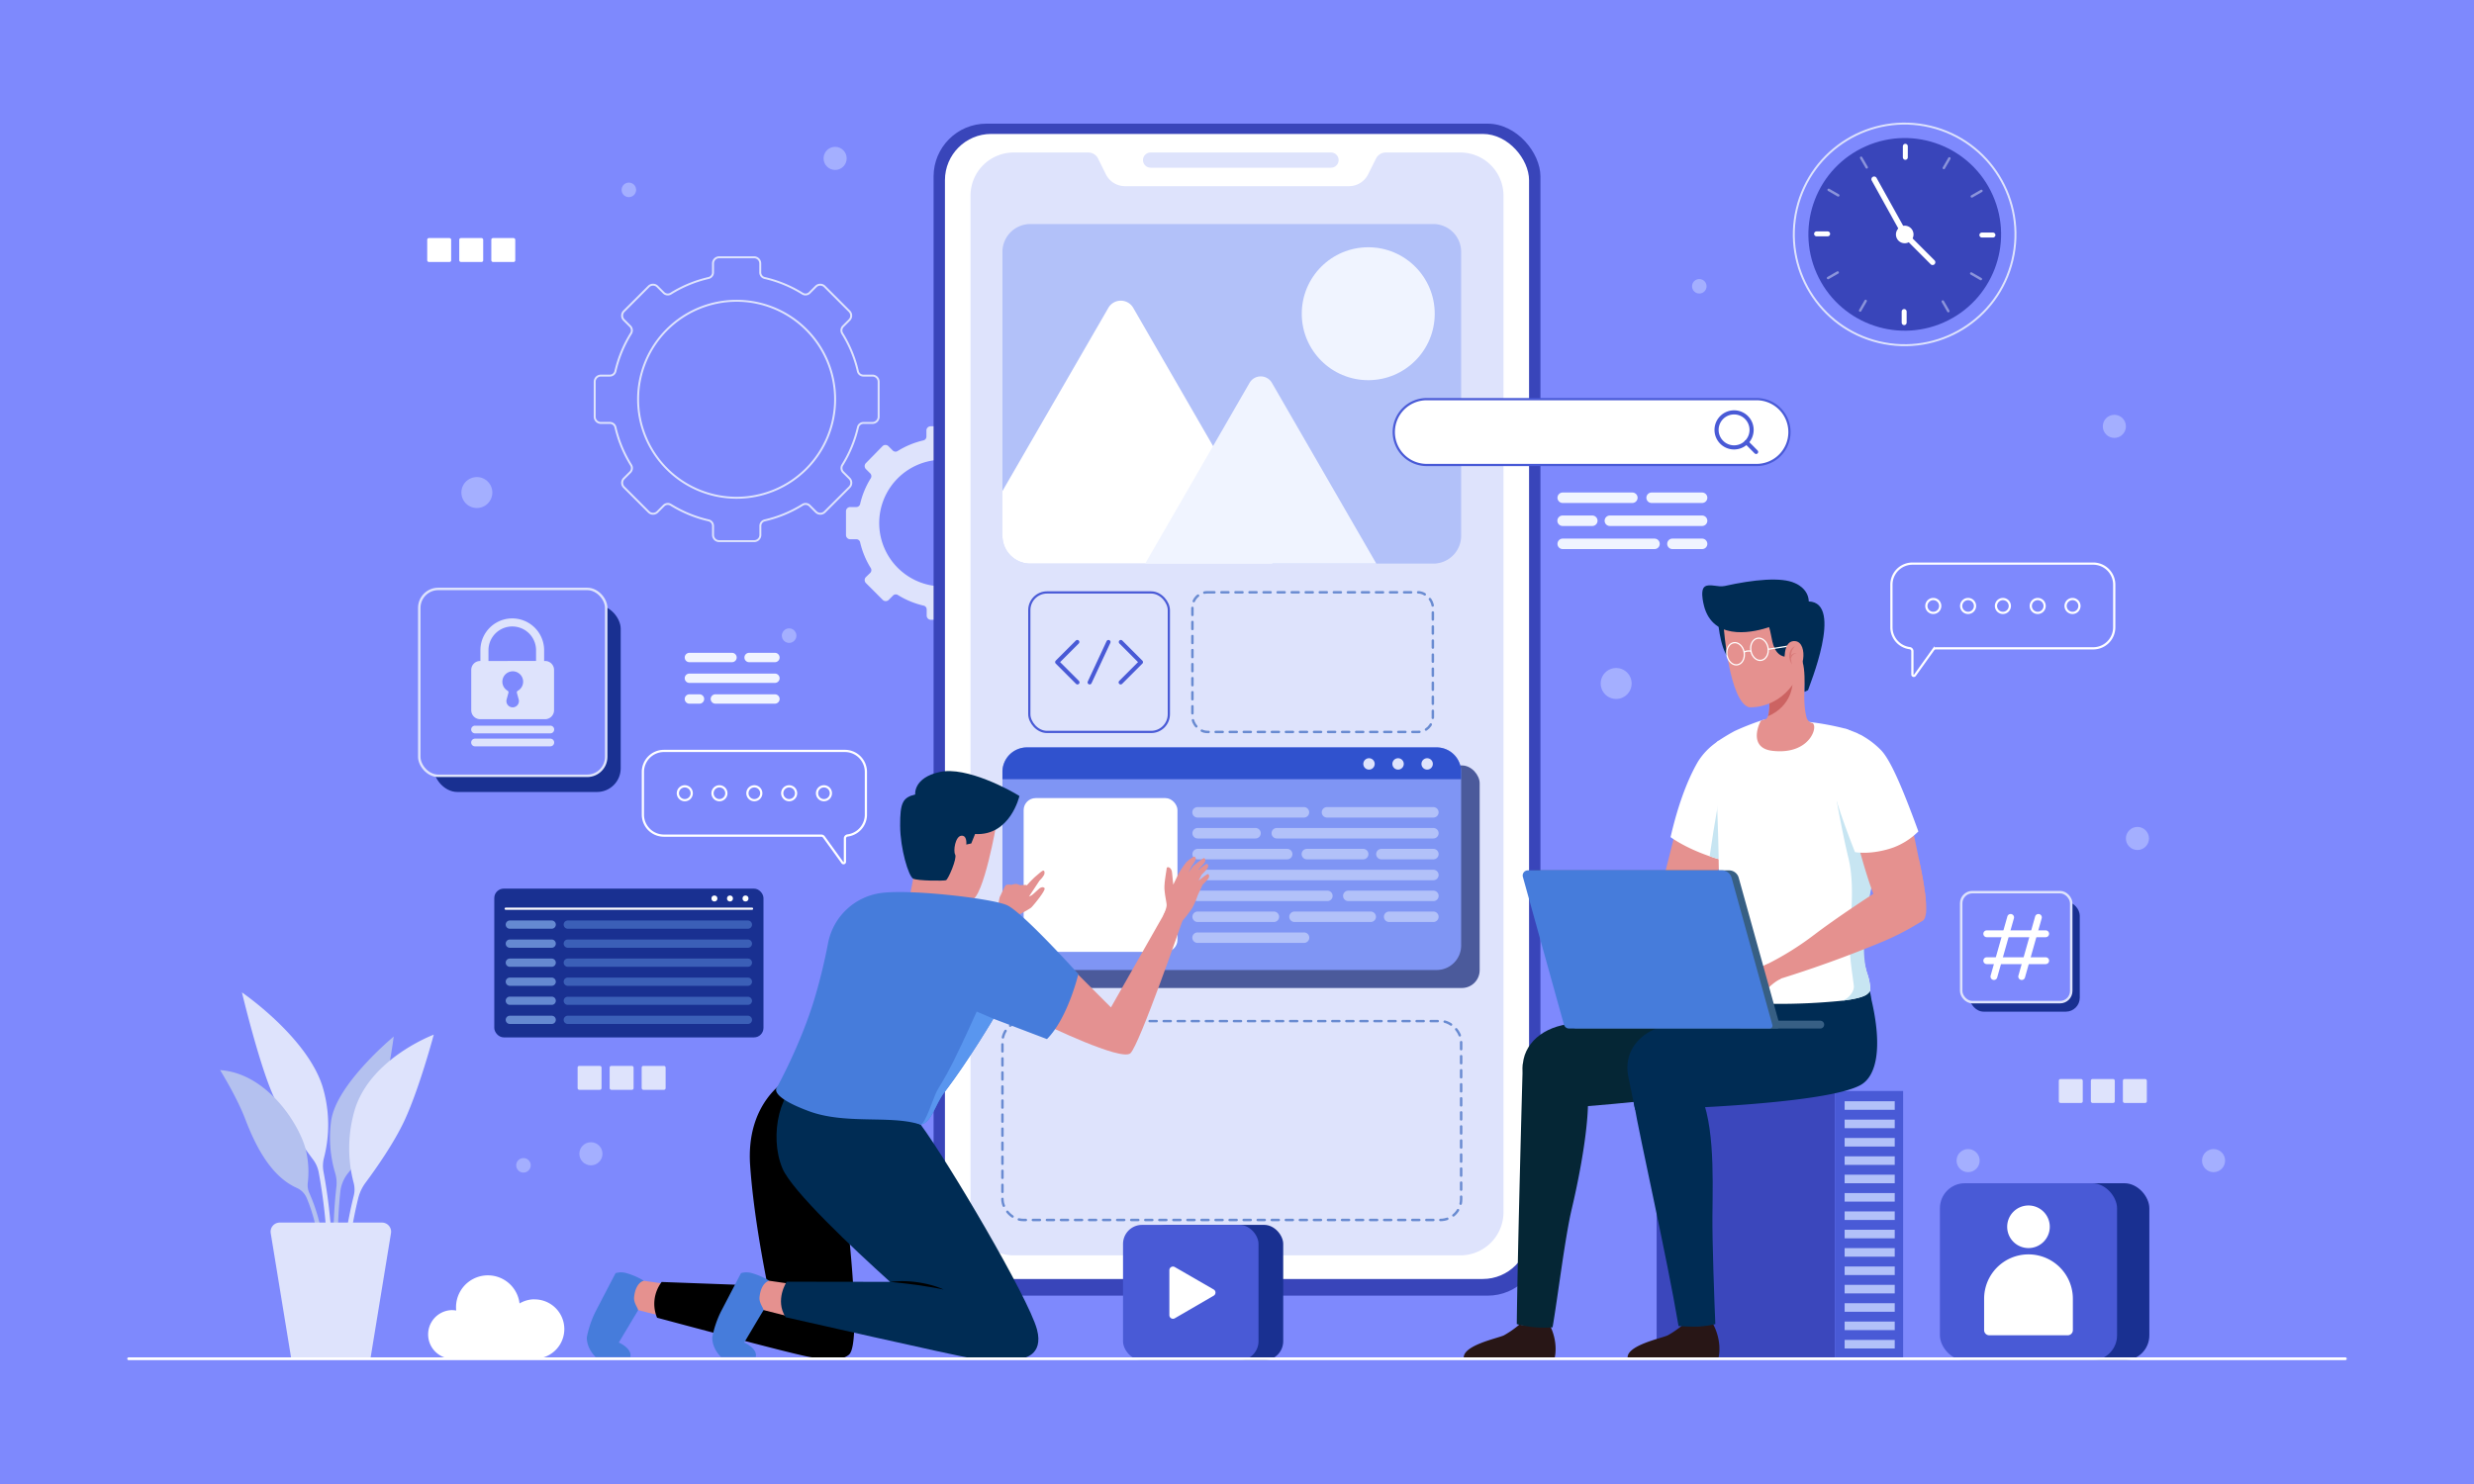<svg xmlns="http://www.w3.org/2000/svg" viewBox="0 0 1000 600"><defs><style>.cls-1,.cls-39{fill:#7e89fd;}.cls-12,.cls-13,.cls-2,.cls-23,.cls-29,.cls-31,.cls-32,.cls-34,.cls-37,.cls-38,.cls-41,.cls-7{fill:none;}.cls-2,.cls-38,.cls-39{stroke:#dee3fc;}.cls-12,.cls-2,.cls-23,.cls-29,.cls-30,.cls-31,.cls-32,.cls-34,.cls-37,.cls-38,.cls-39,.cls-41{stroke-miterlimit:10;}.cls-2{stroke-width:0.79px;}.cls-3{fill:#dee3fc;}.cls-4{fill:#a4afff;}.cls-30,.cls-5{fill:#fff;}.cls-6{fill:#3945ba;}.cls-7{stroke:#698bd1;stroke-dasharray:2.84;}.cls-13,.cls-32,.cls-34,.cls-37,.cls-38,.cls-41,.cls-7{stroke-linecap:round;}.cls-13,.cls-7{stroke-linejoin:round;}.cls-8{fill:#4b5a9b;}.cls-9{fill:#7f95f4;}.cls-10{fill:#b2c1f9;}.cls-11{fill:#3052ce;}.cls-12,.cls-13,.cls-30,.cls-31,.cls-32{stroke:#495ad6;}.cls-12,.cls-29,.cls-30,.cls-34{stroke-width:0.9px;}.cls-13,.cls-31,.cls-32{stroke-width:1.67px;}.cls-14{fill:#f0f4ff;}.cls-15{fill:#3b47bc;}.cls-16{fill:#495ad6;}.cls-17{fill:#281616;}.cls-18{fill:#002c54;}.cls-19{fill:#052635;}.cls-20{fill:#e5918f;}.cls-21{fill:#c7e5f2;}.cls-22{fill:#cc6362;}.cls-23,.cls-29,.cls-34,.cls-37,.cls-41{stroke:#fff;}.cls-23{stroke-width:0.5px;}.cls-24{opacity:0.5;}.cls-25{fill:#375f84;}.cls-26{fill:#467cdb;}.cls-27{fill:#e49191;}.cls-28{fill:#5996ef;}.cls-33{fill:#193091;}.cls-35{fill:#6589d1;}.cls-36{fill:#3b5fb7;}.cls-37{stroke-width:2px;}.cls-40{fill:#b4c1ef;}.cls-41{stroke-width:1.11px;}</style></defs><g id="BACKGROUND"><rect class="cls-1" width="1000" height="600"/></g><g id="OBJECTS"><path class="cls-2" d="M355.15,168.48V154.36a2.5,2.5,0,0,0-2.51-2.5H349a2.3,2.3,0,0,1-2.25-1.76,49.75,49.75,0,0,0-6.29-15.27,2.34,2.34,0,0,1,.31-2.89l2.55-2.56a2.5,2.5,0,0,0,0-3.54l-10-10a2.5,2.5,0,0,0-3.54,0l-2.55,2.55a2.34,2.34,0,0,1-2.9.3,49.91,49.91,0,0,0-15.27-6.3,2.29,2.29,0,0,1-1.76-2.24v-3.63a2.5,2.5,0,0,0-2.5-2.5H290.7a2.5,2.5,0,0,0-2.5,2.5v3.63a2.29,2.29,0,0,1-1.76,2.24,49.91,49.91,0,0,0-15.27,6.3,2.34,2.34,0,0,1-2.9-.3l-2.55-2.55a2.49,2.49,0,0,0-3.53,0l-10,10a2.5,2.5,0,0,0,0,3.54l2.55,2.55a2.34,2.34,0,0,1,.31,2.89,50.07,50.07,0,0,0-6.3,15.28,2.29,2.29,0,0,1-2.24,1.76h-3.63a2.5,2.5,0,0,0-2.5,2.5v14.12a2.5,2.5,0,0,0,2.5,2.51h3.63a2.29,2.29,0,0,1,2.25,1.76A50.1,50.1,0,0,0,255.06,188a2.33,2.33,0,0,1-.3,2.89l-2.56,2.55a2.5,2.5,0,0,0,0,3.54l10,10a2.49,2.49,0,0,0,3.53,0l2.56-2.56a2.33,2.33,0,0,1,2.89-.3,50.33,50.33,0,0,0,15.27,6.28,2.29,2.29,0,0,1,1.76,2.25v3.64a2.5,2.5,0,0,0,2.5,2.5h14.13a2.5,2.5,0,0,0,2.5-2.5v-3.64a2.29,2.29,0,0,1,1.76-2.25,50,50,0,0,0,15.27-6.29,2.34,2.34,0,0,1,2.89.31l2.56,2.56a2.5,2.5,0,0,0,3.54,0l10-10a2.5,2.5,0,0,0,0-3.54l-2.56-2.55a2.34,2.34,0,0,1-.3-2.9,49.94,49.94,0,0,0,6.29-15.26A2.29,2.29,0,0,1,349,171h3.63A2.51,2.51,0,0,0,355.15,168.48Zm-57.39,32.77a39.82,39.82,0,1,1,39.8-39.84A39.82,39.82,0,0,1,297.76,201.25Z"/><path class="cls-3" d="M420.11,216.3v-9.63a1.71,1.71,0,0,0-1.71-1.7h-2.47a1.57,1.57,0,0,1-1.53-1.2,34.11,34.11,0,0,0-4.29-10.41,1.59,1.59,0,0,1,.21-2l1.74-1.74a1.71,1.71,0,0,0,0-2.41l-6.81-6.81a1.71,1.71,0,0,0-2.41,0l-1.74,1.74a1.59,1.59,0,0,1-2,.21,33.86,33.86,0,0,0-10.41-4.29,1.57,1.57,0,0,1-1.2-1.53v-2.47a1.7,1.7,0,0,0-1.7-1.71h-9.63a1.7,1.7,0,0,0-1.7,1.71v2.47a1.56,1.56,0,0,1-1.2,1.52,34.13,34.13,0,0,0-10.41,4.3,1.59,1.59,0,0,1-2-.21l-1.74-1.74a1.71,1.71,0,0,0-2.41,0L350,187.24a1.71,1.71,0,0,0,0,2.41l1.74,1.74a1.59,1.59,0,0,1,.21,2,34.11,34.11,0,0,0-4.29,10.41,1.57,1.57,0,0,1-1.53,1.2h-2.47a1.7,1.7,0,0,0-1.71,1.7v9.63a1.7,1.7,0,0,0,1.71,1.7h2.47a1.55,1.55,0,0,1,1.53,1.2,34.11,34.11,0,0,0,4.29,10.41,1.59,1.59,0,0,1-.21,2L350,233.32a1.71,1.71,0,0,0,0,2.41l6.81,6.81a1.71,1.71,0,0,0,2.41,0l1.74-1.75a1.59,1.59,0,0,1,2-.2,34.34,34.34,0,0,0,10.41,4.28,1.57,1.57,0,0,1,1.2,1.53v2.48a1.71,1.71,0,0,0,1.7,1.71h9.63a1.71,1.71,0,0,0,1.7-1.71V246.4a1.57,1.57,0,0,1,1.2-1.53,34.34,34.34,0,0,0,10.41-4.28,1.59,1.59,0,0,1,2,.2l1.74,1.75a1.71,1.71,0,0,0,2.41,0l6.81-6.81a1.71,1.71,0,0,0,0-2.41l-1.75-1.74a1.59,1.59,0,0,1-.2-2,33.84,33.84,0,0,0,4.28-10.41,1.57,1.57,0,0,1,1.53-1.2h2.48A1.71,1.71,0,0,0,420.11,216.3ZM381,237.09a25.61,25.61,0,1,1,25.6-25.61A25.6,25.6,0,0,1,381,237.09Z"/><circle class="cls-4" cx="238.85" cy="466.49" r="4.67"/><circle class="cls-4" cx="863.96" cy="339" r="4.67"/><circle class="cls-4" cx="854.63" cy="172.38" r="4.67"/><circle class="cls-4" cx="686.87" cy="115.75" r="2.93"/><path class="cls-4" d="M257.12,76.76a2.93,2.93,0,1,1-2.93-2.92A2.93,2.93,0,0,1,257.12,76.76Z"/><path class="cls-4" d="M321.9,257a2.93,2.93,0,1,1-2.93-2.93A2.93,2.93,0,0,1,321.9,257Z"/><path class="cls-4" d="M214.52,471.16a2.93,2.93,0,1,1-2.92-2.93A2.93,2.93,0,0,1,214.52,471.16Z"/><circle class="cls-4" cx="795.52" cy="469.25" r="4.67"/><circle class="cls-4" cx="894.73" cy="469.25" r="4.67"/><circle class="cls-4" cx="337.56" cy="64.04" r="4.67"/><path class="cls-4" d="M659.51,276.33a6.25,6.25,0,1,1-6.25-6.24A6.25,6.25,0,0,1,659.51,276.33Z"/><path class="cls-4" d="M199,199.13a6.25,6.25,0,1,1-6.25-6.24A6.24,6.24,0,0,1,199,199.13Z"/><rect class="cls-5" x="172.68" y="96.25" width="9.68" height="9.68" rx="0.66"/><rect class="cls-5" x="185.63" y="96.25" width="9.68" height="9.68" rx="0.66"/><rect class="cls-5" x="198.59" y="96.25" width="9.68" height="9.68" rx="0.66"/><rect class="cls-3" x="832.18" y="436.26" width="9.68" height="9.68" rx="0.66"/><rect class="cls-3" x="845.13" y="436.26" width="9.68" height="9.68" rx="0.66"/><rect class="cls-3" x="858.08" y="436.26" width="9.68" height="9.68" rx="0.66"/><rect class="cls-3" x="233.47" y="430.95" width="9.68" height="9.68" rx="0.66"/><rect class="cls-3" x="246.42" y="430.95" width="9.68" height="9.68" rx="0.66"/><rect class="cls-3" x="259.37" y="430.95" width="9.68" height="9.68" rx="0.66"/><rect class="cls-6" x="377.36" y="50" width="245.29" height="473.85" rx="21.35"/><rect class="cls-5" x="381.95" y="54.15" width="236.1" height="462.96" rx="18.7"/><path class="cls-3" d="M607.72,79.11v411a17.46,17.46,0,0,1-17.46,17.45H409.74a17.46,17.46,0,0,1-17.46-17.45V79.11a17.46,17.46,0,0,1,17.46-17.45h30.1a4.41,4.41,0,0,1,4,2.44L447,70.48a8.65,8.65,0,0,0,7.74,4.79h90.56A8.65,8.65,0,0,0,553,70.48l3.19-6.38a4.41,4.41,0,0,1,3.95-2.44h30.1A17.46,17.46,0,0,1,607.72,79.11Z"/><path class="cls-3" d="M538,67.8H465.06A3.07,3.07,0,0,1,462,64.73h0a3.07,3.07,0,0,1,3.07-3.07H538a3.07,3.07,0,0,1,3.07,3.07h0A3.07,3.07,0,0,1,538,67.8Z"/><rect class="cls-7" x="405.19" y="412.84" width="185.41" height="80.41" rx="8.38"/><rect class="cls-7" x="481.98" y="239.48" width="97.18" height="56.45" rx="6.04"/><rect class="cls-8" x="411.94" y="309.47" width="186.15" height="89.99" rx="7.2"/><path class="cls-9" d="M590.6,312.1v70.18a9.9,9.9,0,0,1-9.9,9.9H415.1a9.91,9.91,0,0,1-9.91-9.9V312.1a9.91,9.91,0,0,1,9.91-9.91H580.7A9.91,9.91,0,0,1,590.6,312.1Z"/><rect class="cls-5" x="413.76" y="322.68" width="62.18" height="62.18" rx="4.86"/><path class="cls-10" d="M527.06,330.55h-43a2.12,2.12,0,0,1-2.12-2.12h0a2.12,2.12,0,0,1,2.12-2.11h43a2.12,2.12,0,0,1,2.12,2.11h0A2.12,2.12,0,0,1,527.06,330.55Z"/><path class="cls-10" d="M507.48,339H484.1a2.12,2.12,0,0,1-2.12-2.12h0a2.11,2.11,0,0,1,2.12-2.11h23.38a2.11,2.11,0,0,1,2.12,2.11h0A2.12,2.12,0,0,1,507.48,339Z"/><path class="cls-10" d="M579.37,339H516.09a2.12,2.12,0,0,1-2.12-2.12h0a2.11,2.11,0,0,1,2.12-2.11h63.28a2.11,2.11,0,0,1,2.12,2.11h0A2.12,2.12,0,0,1,579.37,339Z"/><path class="cls-10" d="M520.28,347.44H484.1a2.11,2.11,0,0,1-2.12-2.11h0a2.12,2.12,0,0,1,2.12-2.12h36.18a2.12,2.12,0,0,1,2.12,2.12h0A2.11,2.11,0,0,1,520.28,347.44Z"/><path class="cls-10" d="M551,347.44H528.25a2.11,2.11,0,0,1-2.12-2.11h0a2.12,2.12,0,0,1,2.12-2.12H551a2.12,2.12,0,0,1,2.12,2.12h0A2.11,2.11,0,0,1,551,347.44Z"/><path class="cls-10" d="M579.37,347.44h-21a2.1,2.1,0,0,1-2.11-2.11h0a2.11,2.11,0,0,1,2.11-2.12h21a2.12,2.12,0,0,1,2.12,2.12h0A2.11,2.11,0,0,1,579.37,347.44Z"/><path class="cls-10" d="M579.37,355.89H484.1a2.12,2.12,0,0,1-2.12-2.12h0a2.11,2.11,0,0,1,2.12-2.11h95.27a2.11,2.11,0,0,1,2.12,2.11h0A2.12,2.12,0,0,1,579.37,355.89Z"/><path class="cls-10" d="M536.53,364.33H484.1a2.11,2.11,0,0,1-2.12-2.11h0a2.12,2.12,0,0,1,2.12-2.12h52.43a2.12,2.12,0,0,1,2.12,2.12h0A2.11,2.11,0,0,1,536.53,364.33Z"/><path class="cls-10" d="M579.37,364.33H545a2.11,2.11,0,0,1-2.12-2.11h0A2.12,2.12,0,0,1,545,360.1h34.38a2.12,2.12,0,0,1,2.12,2.12h0A2.11,2.11,0,0,1,579.37,364.33Z"/><path class="cls-10" d="M514.9,372.78H484.1a2.12,2.12,0,0,1-2.12-2.11h0a2.12,2.12,0,0,1,2.12-2.12h30.8a2.12,2.12,0,0,1,2.12,2.12h0A2.12,2.12,0,0,1,514.9,372.78Z"/><path class="cls-10" d="M554.05,372.78H523.24a2.12,2.12,0,0,1-2.11-2.11h0a2.12,2.12,0,0,1,2.11-2.12h30.81a2.12,2.12,0,0,1,2.12,2.12h0A2.12,2.12,0,0,1,554.05,372.78Z"/><path class="cls-10" d="M579.37,372.78H561.49a2.12,2.12,0,0,1-2.11-2.11h0a2.12,2.12,0,0,1,2.11-2.12h17.88a2.12,2.12,0,0,1,2.12,2.12h0A2.12,2.12,0,0,1,579.37,372.78Z"/><path class="cls-10" d="M527.06,381.23h-43a2.12,2.12,0,0,1-2.12-2.12h0A2.11,2.11,0,0,1,484.1,377h43a2.11,2.11,0,0,1,2.12,2.11h0A2.12,2.12,0,0,1,527.06,381.23Z"/><path class="cls-10" d="M579.37,330.55h-43a2.12,2.12,0,0,1-2.11-2.12h0a2.12,2.12,0,0,1,2.11-2.11h43a2.12,2.12,0,0,1,2.12,2.11h0A2.12,2.12,0,0,1,579.37,330.55Z"/><path class="cls-11" d="M590.6,312.1v2.95H405.19V312.1a9.91,9.91,0,0,1,9.91-9.91H580.7A9.91,9.91,0,0,1,590.6,312.1Z"/><path class="cls-3" d="M555.66,308.85a2.3,2.3,0,1,1-2.3-2.29A2.3,2.3,0,0,1,555.66,308.85Z"/><path class="cls-3" d="M567.41,308.85a2.3,2.3,0,1,1-2.3-2.29A2.3,2.3,0,0,1,567.41,308.85Z"/><path class="cls-3" d="M579.16,308.85a2.3,2.3,0,1,1-2.3-2.29A2.3,2.3,0,0,1,579.16,308.85Z"/><rect class="cls-12" x="416.05" y="239.53" width="56.4" height="56.4" rx="7.15"/><polyline class="cls-13" points="435.45 259.57 427.32 267.7 435.51 275.89"/><polyline class="cls-13" points="453.05 259.57 461.17 267.7 452.98 275.89"/><line class="cls-13" x1="448.05" y1="259.57" x2="440.44" y2="275.89"/><path class="cls-10" d="M590.6,101.86V216.6a11.27,11.27,0,0,1-11.27,11.28H416.46a11.28,11.28,0,0,1-11.27-11.28V101.86a11.28,11.28,0,0,1,11.27-11.28H579.33A11.27,11.27,0,0,1,590.6,101.86Z"/><circle class="cls-14" cx="553.05" cy="126.84" r="26.87"/><path class="cls-5" d="M514.18,227.88H416.46a11.28,11.28,0,0,1-11.27-11.28V198.54L448,124.47a5.81,5.81,0,0,1,10.06,0l32.29,55.92,24,41.53A5.74,5.74,0,0,1,514.18,227.88Z"/><path class="cls-14" d="M556.32,227.88H462.88l27.42-47.49,14.77-25.59a5.22,5.22,0,0,1,9.05,0Z"/><rect class="cls-15" x="669.62" y="441.1" width="72.04" height="108.26"/><rect class="cls-16" x="741.66" y="441.1" width="27.58" height="108.26" transform="translate(1510.91 990.46) rotate(180)"/><rect class="cls-10" x="745.61" y="445.25" width="20.25" height="3.46"/><rect class="cls-10" x="745.61" y="452.68" width="20.25" height="3.46"/><rect class="cls-10" x="745.61" y="460.1" width="20.25" height="3.46"/><rect class="cls-10" x="745.61" y="467.52" width="20.25" height="3.46"/><rect class="cls-10" x="745.61" y="474.94" width="20.25" height="3.46"/><rect class="cls-10" x="745.61" y="482.37" width="20.25" height="3.46"/><rect class="cls-10" x="745.61" y="489.79" width="20.25" height="3.46"/><rect class="cls-10" x="745.61" y="497.21" width="20.25" height="3.46"/><rect class="cls-10" x="745.61" y="504.63" width="20.25" height="3.46"/><rect class="cls-10" x="745.61" y="512.06" width="20.25" height="3.46"/><rect class="cls-10" x="745.61" y="519.48" width="20.25" height="3.46"/><rect class="cls-10" x="745.61" y="526.9" width="20.25" height="3.46"/><rect class="cls-10" x="745.61" y="534.32" width="20.25" height="3.46"/><rect class="cls-10" x="745.61" y="541.75" width="20.25" height="3.46"/><path class="cls-17" d="M657.92,549.36h36.61s2.05-6.52-2.39-14.6c0,0-2.94,2.37-11.77.77a38.8,38.8,0,0,1-6.23,4.35C671.59,541.12,656.93,544,657.92,549.36Z"/><path class="cls-18" d="M660.47,446.12c2.37,14.11,13.28,61.85,18,90,8.57.73,12.69-.25,14.87-.76-.42-9.83-1.27-33.35-1.17-43.67.16-17.43,1-40.42-6.69-53l-25.81,2c.16,1.36.3,2.47.43,3.26S660.33,445.46,660.47,446.12Z"/><path class="cls-17" d="M591.7,549.36h36.61s2.05-6.52-2.39-14.6c0,0-2.94,2.37-11.77.77a38.8,38.8,0,0,1-6.23,4.35C605.36,541.12,590.71,544,591.7,549.36Z"/><path class="cls-19" d="M613.09,535.35a42,42,0,0,0,14.46,1.29c2-11.34,5-36.28,7.79-48,4.29-18.17,8.5-43.16,5.58-52.07l-25.39-6.38C615.45,431,613.38,507.51,613.09,535.35Z"/><path class="cls-19" d="M714.11,404.2h0c-.51-5-1.09-8.68-1.09-8.68l-28.36,6.94L660.57,408c-8.93,2-19.72,4.39-29.23,6.53-10.68,2.43-17.76,10.54-15.43,21.22l2.68,13c14.93-.21,85.11-6.93,91.12-10C716.49,435.28,718.53,423.17,714.11,404.2Z"/><path class="cls-18" d="M756.45,404.2h0a39.08,39.08,0,0,0-3-10.4L727,402.46,702.9,408c-8.93,2-19.72,4.39-29.23,6.53C663,416.91,655.91,425,658.25,435.7l2.67,13c14.93-.21,77.33-2.38,91.12-10C758.7,435,760.87,423.17,756.45,404.2Z"/><path class="cls-20" d="M677.07,363.56s12.6-5.69,16.06,0c1.9,3.13.59,8.93-3.71,11.37s-28.57,12.7-51.48,18.42a55.8,55.8,0,0,0-2.56-6.53,121.19,121.19,0,0,0,20.5-11.44,130.35,130.35,0,0,1,21.19-11.83Z"/><path class="cls-20" d="M680.22,324.22l-10.8,43.12s1.12,10.9,12.13,5.55,18.3-39.7,18.3-39.7Z"/><path class="cls-5" d="M698.48,348.34c-1.33-.33-2.61-.68-3.83-1s-2.46-.75-3.6-1.15c-10.26-3.52-15.8-7.74-15.8-7.74,3.23-14,7.11-23.43,10.57-29.64a5,5,0,0,0,.26-.46l.27-.46a27,27,0,0,1,7.51-7.82l.91-.63L696,321.91l.22,2.32Z"/><path class="cls-21" d="M698.48,348.34c-1.33-.33-2.61-.68-3.83-1s-2.46-.75-3.6-1.15c2.16-15.16,4.1-24.69,4.1-24.69l1.11,2.78Z"/><path class="cls-5" d="M762.21,309.41c-.26,6.66-1.42,17.37-2.44,28.12-.32,3.4-.63,6.83-.89,10.13-.18,2.06-3.28,13-3.41,15-.55,9.4-5.16,16.44-.8,30.75A22.38,22.38,0,0,1,756,400c0,1-1.27,2-1.78,2.29-1.83,1.06-5.42,1.8-9.78,2.33h0a252,252,0,0,1-27.15,1.25c-9.38,0-23.46-1.49-25.25-3.86-1.62-2.16-.12-5.31.65-9.66,3.45-19.61,2.23-29.83,2-44,0-.36,0-.71,0-1.08-.36-21.84-1.8-40.52-.79-47.27l.91-.63c1.49-1,3-1.91,4.36-2.71l.43-.25,1.29-.71c.15-.09.32-.16.49-.24a107.66,107.66,0,0,1,10.47-4.13c.34-.11.65-.22.91-.29,2.5-.16,5.22-.19,8.15-.11,2.55.08,6.45.41,10.69,1h0a110.85,110.85,0,0,1,14.19,2.65l.07,0c.79.25,5.87,2.15,11.17,7.82A37.14,37.14,0,0,1,762.21,309.41Z"/><path class="cls-21" d="M754.67,393.41A22.38,22.38,0,0,1,756,400c0,1-1.27,2-1.78,2.29-1.83,1.06-5.42,1.8-9.78,2.33,1.79-.21,4.89-3.06,4.9-5.63,0-1.8-2.34-14-1.69-21.81s1.92-20.3-.51-30.28-4.73-23.11-4.73-23.11l13.68,8.26s1.77,2.47,3.7,5.47c-.32,3.4-.63,6.83-.89,10.13C758.7,349.72,750.31,379.1,754.67,393.41Z"/><path class="cls-18" d="M694.48,251.69S695.66,266,700.41,267s3.58-5.12,3.58-5.12l-.66-6.8Z"/><path class="cls-20" d="M716.36,303.56c-9.29-1.11-5.82-10.14-4.55-12.21.34-.11,1.94-.6,2.06-.68h0a2.53,2.53,0,0,0,.72-1.08c.91-2.38.5-7.12.47-7.43v-.88c.15-.56.3-1.1.43-1.61l4.88-3.84,10.33-8.12s-2.75,13.59-.53,22.16a3.24,3.24,0,0,0,1.36,2.06h0a2.46,2.46,0,0,0,1,.36C735.14,293.48,731.61,305.37,716.36,303.56Z"/><path class="cls-22" d="M724.55,276.33s-.09,9.07-9.93,13.25c.91-2.37.49-7.12.46-7.42l4.13-3.24Z"/><path class="cls-20" d="M696.75,253.73s2.15,29.69,10.16,32.22c0,0,10.22,1,17.55-8.91,2.12-2.84,4.79-3.48,5.66-6.91,1.41-5.58,3.41-15.86.86-22.06C727.35,239.25,697.09,232.24,696.75,253.73Z"/><path class="cls-18" d="M731.11,243.17c-.14-5.39-5.6-7.41-5.6-7.41-5.43-2.54-16.72-1.44-28.37,1.16-2.73.61-6.15-1.07-8.06.25-2.31,1.6,0,8.9,0,8.9,4.49,13.61,21,9.18,26,7.5,1.18,3.51,1,8.38,4,10.89,1.68,1.43,4.59,1.47,7.56,1,.36.7,1.73,1.31,2,2.26.94,3.18.8,8.15.77,12l1.41-.68C731,278,745.46,243.62,731.11,243.17Z"/><path class="cls-23" d="M705,263.73c.42,2.47-.79,4.73-2.71,5.06s-3.82-1.41-4.24-3.88.8-4.73,2.72-5.05S704.55,261.26,705,263.73Z"/><path class="cls-23" d="M714.66,261.92c.42,2.47-.8,4.73-2.72,5.06s-3.81-1.41-4.23-3.88.8-4.73,2.72-5.05S714.24,259.45,714.66,261.92Z"/><path class="cls-23" d="M705,263.73s.43-.69,2.66-.5"/><line class="cls-23" x1="714.74" y1="262.51" x2="723.02" y2="261.19"/><path class="cls-20" d="M723.63,271.7c5.71,2.18,7.49-11.85,2.07-12.48-4.1-.47-4.27,5.26-4.27,5.26S720.38,270.45,723.63,271.7Z"/><g class="cls-24"><path class="cls-22" d="M725.51,261.34a5.07,5.07,0,0,0-1.09,1.59,5.59,5.59,0,0,0-.44,1.8,9.31,9.31,0,0,0,0,1.9c.09.64.19,1.29.3,2-.19-.29-.33-.59-.5-.9a9.94,9.94,0,0,1-.35-1,6,6,0,0,1-.21-2.08,4.46,4.46,0,0,1,.68-2A3.22,3.22,0,0,1,725.51,261.34Z"/><path class="cls-22" d="M726.4,264a2.78,2.78,0,0,0-2.42,2.17l-.69-.24a3.41,3.41,0,0,1,1.29-1.49A3,3,0,0,1,726.4,264Z"/></g><path class="cls-20" d="M778.46,369.24h0c-2.5,2.91-12,5-16.59,1-1.44-1.28-3.06-4.66-4.66-8.85-4.05-10.71-7.9-26.74-7.9-26.74L770.6,323.8s2.74,12.27,5.1,23.94l.06.33c.77,3.74,1.48,7.41,2,10.57a2.17,2.17,0,0,1,0,.25A44.42,44.42,0,0,1,778.46,369.24Z"/><path class="cls-5" d="M741.28,319.77c2.05,8.54,8.51,24.74,8.51,24.74,4.53.75,10.6-.08,15.62-1.89a28.64,28.64,0,0,0,10-6.46s-4.28-12-8.13-20.7c-3.45-7.76-5.52-10.66-7-12.2a33.74,33.74,0,0,0-8.46-6.29Z"/><path class="cls-5" d="M768.19,325.35,755.7,320l-9.84-25.36s1.8.55,4.18,1.51h0l.32.12.18.08c2.13,1,10.36,5.85,16.06,23.48,0,.15.09.3.13.44.61,2,1,3.67,1.29,4.51a1.82,1.82,0,0,1,.07.25C768.14,325.11,768.16,325.23,768.19,325.35Z"/><path class="cls-20" d="M778.46,369.24h0c-.18,1.56-.61,2.68-1.38,3.08l-2,1.2a106.75,106.75,0,0,1-13.2,6.82,477.2,477.2,0,0,1-46.07,16.55,53.88,53.88,0,0,0-2.82-6.43,120.11,120.11,0,0,0,20-12.28c9.93-7.57,24.21-16.78,24.21-16.78l3.61-4.24s12.82-11.8,14.88-9.43l.06.33c.31,1.23,1.32,5.76,2,10.57a2.17,2.17,0,0,1,0,.25A44.42,44.42,0,0,1,778.46,369.24Z"/><path class="cls-20" d="M714.48,389.75a7.93,7.93,0,0,1-5.06,1c-1.41-.29-2-.87-3-1.06a23,23,0,0,1-5.2-1.2c-1.38-.67-1.92-.75-1.87.63s2.77,2.58,3.5,3a6.94,6.94,0,0,1,1.76,1.76c.1.15-4.53,2.58-5.77,2.09a3.58,3.58,0,0,0-.16,1.73c.21.62,1.16.84,1.24,1.16s-.22.95,0,1.44,1.06.5,1.4,1.31,0,.82.22,1.66,1.32,1,1.53,1.42.09.95.55,1.25,4.61-1,6.13-1.69,5.58-6.5,10.07-8.49Z"/><path class="cls-25" d="M735.75,415.85H703.38v-3.17h32.37a1.59,1.59,0,0,1,1.59,1.58h0A1.59,1.59,0,0,1,735.75,415.85Z"/><path class="cls-25" d="M718.24,415.85H637.16a2.16,2.16,0,0,1-2.08-1.59l-16.59-59.73a2.07,2.07,0,0,1,2-2.63h78.4a4.07,4.07,0,0,1,3.91,3l16.54,59.52A1.15,1.15,0,0,1,718.24,415.85Z"/><path class="cls-26" d="M715.3,415.85H634.23a2.16,2.16,0,0,1-2.08-1.59l-16.6-59.73a2.08,2.08,0,0,1,2-2.63H696a4.07,4.07,0,0,1,3.92,3L716.4,414.4A1.14,1.14,0,0,1,715.3,415.85Z"/><path class="cls-27" d="M394,377.25l9.39-9.63s.33-4.29.84-5.2,1.83-4.25,2.49-4.62a3.35,3.35,0,0,1,2,0,9.12,9.12,0,0,1,1.89-.44,5.53,5.53,0,0,1,1.68.53s1.41-.09,2-.09a1.24,1.24,0,0,1,.77.16,43.05,43.05,0,0,1,3.36-3.48c1.1-.88,2.78-2.49,3.28-2.48s.67.83.33,1.7a9.74,9.74,0,0,1-1.83,2.3l-4.28,6.48a8.43,8.43,0,0,0,1.13-.54c.39-.24,3-2.68,3.15-2.78s1.33-.87,2-.09-4.48,7-5.3,7.79-5.58,3.23-5.58,3.23-5,9-5.5,9.6S394,377.25,394,377.25Z"/><path class="cls-27" d="M402.82,332.81s-5.25,30.39-10.18,31.09c0,0-19.72.8-24.11-23.12C364.72,320,380,315.62,387.14,317.21S404.35,319.83,402.82,332.81Z"/><path class="cls-27" d="M385.4,359s-2.76,3.72-3.73,12.74a29.33,29.33,0,0,1-15.78-2.72,111.66,111.66,0,0,0,4.58-26.53"/><path class="cls-18" d="M379.84,312.12c-10.77,2.38-9.91,9.09-9.91,9.09-5.05,1.25-6.13,3.33-6.09,12.64s3.41,20.49,5.27,21.4,12.39.95,13.27.63,4.56-8.86,3.7-10.36.05-7.41,2.5-7.63,2,3.57,2,3.57l2-.44,1.55-3.82c14.24.85,17.92-15.37,17.92-15.37C408.62,319.6,390.61,309.74,379.84,312.12Z"/><path class="cls-20" d="M260.26,517.84l10.89,1.57-3.6,12.72-11.8-3s-4.8-6.51,2.45-11.32A4,4,0,0,1,260.26,517.84Z"/><path d="M341.56,485.17,325.5,436.56s-4.86-1.73-7.36,0c0,0-16.72,9-14.93,34.64,1.34,19.33,5.42,40.29,7.08,48.7l-42.84-1.58a14.59,14.59,0,0,0-1.86,14.45s53.82,14.48,61.4,15.82c6.16,1.08,12.9,1.92,16.16-.87C348.89,542.81,341.56,485.17,341.56,485.17Z"/><path class="cls-20" d="M311,517.84l10.9,1.57-3.61,12.72-11.8-3s-4.8-6.51,2.45-11.32A4,4,0,0,1,311,517.84Z"/><path class="cls-26" d="M307,524.51c-.24,2.5,2,4.75,1.55,5.38s-7.72,12.91-7.72,12.91,5.52,2.4,4.63,5.88h-14s-3.65-3.3-3.56-8a40.81,40.81,0,0,1,3.44-10.26c2.5-4.81,8.18-15.68,8.18-15.68a7.86,7.86,0,0,1,4.66.09,28.24,28.24,0,0,1,6.77,3S307.62,518.32,307,524.51Z"/><path class="cls-18" d="M419.15,537.51c-3.45-12.89-36-67.95-47-82.81-22.6-9.81-46.68-18.14-46.68-18.14-10,2.38-14.86,22.45-9.21,35.83,3.87,9.17,28.46,32.27,43.51,45.88L318,518.21s-4.92,7.36-.46,14.35c0,0,69.48,15.8,75.58,16.69s19.77,0,19.77,0S422.06,548.37,419.15,537.51Z"/><path class="cls-26" d="M256.31,524.51c-.24,2.5,1.95,4.75,1.55,5.38s-7.73,12.91-7.73,12.91,5.53,2.4,4.64,5.88h-14s-3.65-3.3-3.57-8a41.06,41.06,0,0,1,3.45-10.26c2.5-4.81,8.17-15.68,8.17-15.68a7.9,7.9,0,0,1,4.67.09,28.24,28.24,0,0,1,6.77,3S256.91,518.32,256.31,524.51Z"/><path class="cls-27" d="M471.46,367.9l-22.41,39.41-16-16-13.29,19.78,3.86,1.85-1.39,1.15s31,15.09,34.68,11.76,21-53.47,21-53.47Z"/><path class="cls-26" d="M435.87,393.82s-4.23,17.84-12.69,26.3l-21.65-8.24s-10,16.9-19.87,29.85c-3.78,5-5,12-9.47,13-.28-.1-.54-.18-.81-.25-12-3.61-29.78.22-44.43-5.22-16.18-6-13-9.41-13-9.41s9.81-17.68,15.38-36.41a225.42,225.42,0,0,0,5.35-22,25.28,25.28,0,0,1,21.27-20.36l.36-.05c12.27-1.56,44.37,2.23,50.62,4.9S435.87,393.82,435.87,393.82Z"/><path class="cls-28" d="M401.53,411.88s-10,16.9-19.87,29.85c-3.78,5-5,12-9.47,13,1.94-.69,5.17-10.92,6.31-13.22s3-4.59,7-12.62S394.78,409,394.78,409Z"/><path d="M359.8,518.27a42.21,42.21,0,0,1,11,.16,45.45,45.45,0,0,1,5.41,1.09,32.07,32.07,0,0,1,5.19,1.85c-1.81-.35-3.58-.73-5.38-1s-3.57-.61-5.37-.84-3.59-.47-5.4-.67Z"/><path class="cls-27" d="M488.21,353.39c-.36,0-2.66,1.8-3.77,2.72l1.28-2.45a23.92,23.92,0,0,0,2.3-2.53c.61-.89.29-1.79-.19-1.84s-2.36,1.57-3.53,2.53l.25-.5a24.57,24.57,0,0,0,2.3-2.52c.61-.9.29-1.8-.19-1.84s-4.37,3.21-4.37,3.21l-1.89,2.54,1.43-2.78a12,12,0,0,0,1.25-1.92c.5-1,.14-1.31-.14-1.64s-2.9,1.61-3.56,2.39a38.78,38.78,0,0,0-2.95,4.39l-2.19,4.52c-.14-1.31-.36-3.55-.51-5-.23-2.06-2.09-2.55-2.16-1.55s-1.1,5.93-.87,8.61.69,4.42.85,5.93-1.39,4.5-1.39,4.5,6.24,3.87,7.27,2.72a49,49,0,0,0,4.28-5.47,29.19,29.19,0,0,0,2.45-5.51l1.94-4.17a24.57,24.57,0,0,0,2.3-2.52C489,354.33,488.69,353.43,488.21,353.39Z"/><path class="cls-29" d="M846.15,227.88H773a8.49,8.49,0,0,0-8.48,8.49v17.27a8.49,8.49,0,0,0,7.41,8.42,1.22,1.22,0,0,1,1.07,1.21v9.46a.56.56,0,0,0,1,.33l7.45-10.42a1.25,1.25,0,0,1,1-.51h63.65a8.49,8.49,0,0,0,8.48-8.49V236.37A8.49,8.49,0,0,0,846.15,227.88Z"/><path class="cls-29" d="M784.24,245a2.8,2.8,0,1,1-2.79-2.8A2.79,2.79,0,0,1,784.24,245Z"/><path class="cls-29" d="M798.31,245a2.8,2.8,0,1,1-2.79-2.8A2.79,2.79,0,0,1,798.31,245Z"/><path class="cls-29" d="M812.38,245a2.8,2.8,0,1,1-2.79-2.8A2.79,2.79,0,0,1,812.38,245Z"/><path class="cls-29" d="M826.45,245a2.8,2.8,0,1,1-2.8-2.8A2.79,2.79,0,0,1,826.45,245Z"/><path class="cls-29" d="M840.52,245a2.8,2.8,0,1,1-2.8-2.8A2.79,2.79,0,0,1,840.52,245Z"/><path class="cls-29" d="M268.34,303.61h73.13A8.49,8.49,0,0,1,350,312.1v17.27a8.48,8.48,0,0,1-7.41,8.42,1.22,1.22,0,0,0-1.07,1.22v9.45a.56.56,0,0,1-1,.33L333,338.37a1.25,1.25,0,0,0-1-.51H268.34a8.49,8.49,0,0,1-8.48-8.49V312.1A8.49,8.49,0,0,1,268.34,303.61Z"/><path class="cls-29" d="M330.25,320.71a2.8,2.8,0,1,0,2.79-2.79A2.79,2.79,0,0,0,330.25,320.71Z"/><path class="cls-29" d="M316.18,320.71a2.8,2.8,0,1,0,2.79-2.79A2.79,2.79,0,0,0,316.18,320.71Z"/><path class="cls-29" d="M302.11,320.71a2.8,2.8,0,1,0,2.79-2.79A2.79,2.79,0,0,0,302.11,320.71Z"/><path class="cls-29" d="M288,320.71a2.8,2.8,0,1,0,2.8-2.79A2.79,2.79,0,0,0,288,320.71Z"/><path class="cls-29" d="M274,320.71a2.8,2.8,0,1,0,2.8-2.79A2.79,2.79,0,0,0,274,320.71Z"/><path class="cls-30" d="M710,188H576.68a13.31,13.31,0,0,1-13.31-13.31h0a13.31,13.31,0,0,1,13.31-13.31H710a13.31,13.31,0,0,1,13.31,13.31h0A13.31,13.31,0,0,1,710,188Z"/><path class="cls-31" d="M708,173.8a7.08,7.08,0,1,1-7.08-7.07A7.08,7.08,0,0,1,708,173.8Z"/><line class="cls-32" x1="705.93" y1="178.81" x2="709.83" y2="182.72"/><rect class="cls-33" x="463.91" y="495.23" width="54.77" height="54.77" rx="7.71"/><rect class="cls-16" x="453.93" y="495.23" width="54.77" height="54.77" rx="7.71"/><path class="cls-5" d="M474.85,512.28l15.72,9.07a1.45,1.45,0,0,1,0,2.52L474.85,533a1.46,1.46,0,0,1-2.19-1.26V513.54A1.46,1.46,0,0,1,474.85,512.28Z"/><rect class="cls-33" x="797.17" y="478.4" width="71.6" height="71.6" rx="10.08"/><rect class="cls-16" x="784.12" y="478.4" width="71.6" height="71.6" rx="10.08"/><path class="cls-5" d="M828.53,496a8.61,8.61,0,1,1-8.61-8.61A8.6,8.6,0,0,1,828.53,496Z"/><path class="cls-5" d="M837.86,525.09v12.7a2.08,2.08,0,0,1-2.08,2.08H804.07a2.08,2.08,0,0,1-2.08-2.08v-12.7a17.93,17.93,0,0,1,17.93-17.93h0A17.94,17.94,0,0,1,837.86,525.09Z"/><path class="cls-14" d="M659.8,203.36H631.65a2.11,2.11,0,0,1-2.11-2.11h0a2.11,2.11,0,0,1,2.11-2.12H659.8a2.12,2.12,0,0,1,2.12,2.12h0A2.12,2.12,0,0,1,659.8,203.36Z"/><path class="cls-14" d="M688,203.36H667.59a2.11,2.11,0,0,1-2.11-2.11h0a2.11,2.11,0,0,1,2.11-2.12H688a2.12,2.12,0,0,1,2.11,2.12h0A2.12,2.12,0,0,1,688,203.36Z"/><path class="cls-14" d="M643.61,212.66h-12a2.1,2.1,0,0,1-2.11-2.11h0a2.11,2.11,0,0,1,2.11-2.12h12a2.12,2.12,0,0,1,2.12,2.12h0A2.11,2.11,0,0,1,643.61,212.66Z"/><path class="cls-14" d="M688,212.66H650.71a2.1,2.1,0,0,1-2.11-2.11h0a2.11,2.11,0,0,1,2.11-2.12H688a2.12,2.12,0,0,1,2.11,2.12h0A2.11,2.11,0,0,1,688,212.66Z"/><path class="cls-14" d="M668.76,222H631.65a2.1,2.1,0,0,1-2.11-2.11h0a2.11,2.11,0,0,1,2.11-2.12h37.11a2.11,2.11,0,0,1,2.11,2.12h0A2.1,2.1,0,0,1,668.76,222Z"/><path class="cls-14" d="M688,222H676a2.11,2.11,0,0,1-2.11-2.11h0a2.12,2.12,0,0,1,2.11-2.12h12a2.12,2.12,0,0,1,2.11,2.12h0A2.11,2.11,0,0,1,688,222Z"/><rect class="cls-33" x="199.79" y="359.28" width="108.81" height="60.15" rx="3.82"/><line class="cls-34" x1="204.41" y1="367.4" x2="303.97" y2="367.4"/><circle class="cls-5" cx="301.34" cy="363.27" r="1.21"/><circle class="cls-5" cx="295.06" cy="363.27" r="1.21"/><circle class="cls-5" cx="288.77" cy="363.27" r="1.21"/><path class="cls-35" d="M223,375.5H206.08a1.66,1.66,0,0,1-1.67-1.66h0a1.67,1.67,0,0,1,1.67-1.67H223a1.66,1.66,0,0,1,1.66,1.67h0A1.66,1.66,0,0,1,223,375.5Z"/><path class="cls-35" d="M223,383.19H206.08a1.66,1.66,0,0,1-1.67-1.66h0a1.67,1.67,0,0,1,1.67-1.67H223a1.66,1.66,0,0,1,1.66,1.67h0A1.66,1.66,0,0,1,223,383.19Z"/><path class="cls-35" d="M223,390.89H206.08a1.67,1.67,0,0,1-1.67-1.67h0a1.66,1.66,0,0,1,1.67-1.66H223a1.66,1.66,0,0,1,1.66,1.66h0A1.66,1.66,0,0,1,223,390.89Z"/><path class="cls-35" d="M223,398.58H206.08a1.66,1.66,0,0,1-1.67-1.66h0a1.67,1.67,0,0,1,1.67-1.67H223a1.66,1.66,0,0,1,1.66,1.67h0A1.66,1.66,0,0,1,223,398.58Z"/><path class="cls-35" d="M223,406.28H206.08a1.67,1.67,0,0,1-1.67-1.67h0a1.66,1.66,0,0,1,1.67-1.66H223a1.66,1.66,0,0,1,1.66,1.66h0A1.66,1.66,0,0,1,223,406.28Z"/><path class="cls-35" d="M223,414H206.08a1.67,1.67,0,0,1-1.67-1.66h0a1.67,1.67,0,0,1,1.67-1.67H223a1.66,1.66,0,0,1,1.66,1.67h0A1.66,1.66,0,0,1,223,414Z"/><path class="cls-36" d="M302.31,375.5H229.5a1.66,1.66,0,0,1-1.66-1.66h0a1.66,1.66,0,0,1,1.66-1.67h72.81a1.66,1.66,0,0,1,1.66,1.67h0A1.66,1.66,0,0,1,302.31,375.5Z"/><path class="cls-36" d="M302.31,383.19H229.5a1.66,1.66,0,0,1-1.66-1.66h0a1.66,1.66,0,0,1,1.66-1.67h72.81a1.66,1.66,0,0,1,1.66,1.67h0A1.66,1.66,0,0,1,302.31,383.19Z"/><path class="cls-36" d="M302.31,390.89H229.5a1.66,1.66,0,0,1-1.66-1.67h0a1.66,1.66,0,0,1,1.66-1.66h72.81a1.66,1.66,0,0,1,1.66,1.66h0A1.66,1.66,0,0,1,302.31,390.89Z"/><path class="cls-36" d="M302.31,398.58H229.5a1.66,1.66,0,0,1-1.66-1.66h0a1.66,1.66,0,0,1,1.66-1.67h72.81a1.66,1.66,0,0,1,1.66,1.67h0A1.66,1.66,0,0,1,302.31,398.58Z"/><path class="cls-36" d="M302.31,406.28H229.5a1.66,1.66,0,0,1-1.66-1.67h0A1.66,1.66,0,0,1,229.5,403h72.81a1.66,1.66,0,0,1,1.66,1.66h0A1.66,1.66,0,0,1,302.31,406.28Z"/><path class="cls-36" d="M302.31,414H229.5a1.66,1.66,0,0,1-1.66-1.66h0a1.66,1.66,0,0,1,1.66-1.67h72.81a1.66,1.66,0,0,1,1.66,1.67h0A1.66,1.66,0,0,1,302.31,414Z"/><circle class="cls-2" cx="769.91" cy="94.79" r="44.79" transform="translate(498.34 821.42) rotate(-76.53)"/><circle class="cls-6" cx="769.91" cy="94.79" r="38.94" transform="translate(27.49 319.63) rotate(-23.87)"/><path class="cls-5" d="M773.45,94.79a3.55,3.55,0,1,1-3.54-3.54A3.55,3.55,0,0,1,773.45,94.79Z"/><path class="cls-5" d="M769.52,94.1h0a1.12,1.12,0,0,1-1.51-.44L756.56,73A1.11,1.11,0,0,1,757,71.5h0a1.11,1.11,0,0,1,1.51.43L770,92.59A1.11,1.11,0,0,1,769.52,94.1Z"/><path class="cls-5" d="M770.47,95.36h0a1.1,1.1,0,0,1,1.57,0l9.91,9.9a1.12,1.12,0,0,1,0,1.57h0a1.1,1.1,0,0,1-1.57,0l-9.91-9.91A1.1,1.1,0,0,1,770.47,95.36Z"/><line class="cls-37" x1="770.14" y1="63.62" x2="770.14" y2="59.14"/><line class="cls-37" x1="801.08" y1="95.03" x2="805.56" y2="95.03"/><line class="cls-37" x1="769.67" y1="125.96" x2="769.67" y2="130.44"/><line class="cls-37" x1="738.74" y1="94.55" x2="734.26" y2="94.55"/><g class="cls-24"><line class="cls-38" x1="754.53" y1="67.68" x2="752.29" y2="63.8"/><line class="cls-38" x1="797.02" y1="79.41" x2="800.9" y2="77.18"/><line class="cls-38" x1="785.28" y1="121.91" x2="787.52" y2="125.79"/><line class="cls-38" x1="742.79" y1="110.17" x2="738.91" y2="112.41"/></g><g class="cls-24"><line class="cls-38" x1="743.03" y1="79" x2="739.15" y2="76.76"/><line class="cls-38" x1="785.7" y1="67.92" x2="787.94" y2="64.04"/><line class="cls-38" x1="796.78" y1="110.58" x2="800.66" y2="112.82"/><line class="cls-38" x1="754.11" y1="121.67" x2="751.88" y2="125.55"/></g><rect class="cls-33" x="175.33" y="244.65" width="75.56" height="75.56" rx="9.57"/><rect class="cls-39" x="169.47" y="238.11" width="75.56" height="75.56" rx="7.67"/><path class="cls-3" d="M220.34,267.24h-.4v-4.33a12.88,12.88,0,1,0-25.76,0v4.33h-.09a3.6,3.6,0,0,0-3.61,3.61v16.31a3.61,3.61,0,0,0,3.61,3.62h26.25a3.62,3.62,0,0,0,3.61-3.62V270.85A3.61,3.61,0,0,0,220.34,267.24Zm-22.9-4.33a9.62,9.62,0,0,1,19.24,0v4.33H197.44Z"/><path class="cls-1" d="M211.46,275.62a4.2,4.2,0,1,0-6.33,3.62.76.76,0,0,1,.39.85l-.74,2.7a2.53,2.53,0,1,0,4.88,0l-.73-2.67a.76.76,0,0,1,.4-.85A4.2,4.2,0,0,0,211.46,275.62Z"/><path class="cls-3" d="M222.4,296.5H192a1.55,1.55,0,0,1-1.55-1.55h0A1.54,1.54,0,0,1,192,293.4H222.4A1.54,1.54,0,0,1,224,295h0A1.55,1.55,0,0,1,222.4,296.5Z"/><path class="cls-3" d="M222.4,301.75H192a1.54,1.54,0,0,1-1.55-1.55h0a1.55,1.55,0,0,1,1.55-1.55H222.4A1.55,1.55,0,0,1,224,300.2h0A1.54,1.54,0,0,1,222.4,301.75Z"/><rect class="cls-33" x="796.17" y="364.55" width="44.48" height="44.48" rx="5.63"/><rect class="cls-39" x="792.72" y="360.7" width="44.48" height="44.48" rx="4.51"/><path class="cls-5" d="M806,396.22a1.24,1.24,0,0,1-.38-.05,1.38,1.38,0,0,1-1-1.7l6.73-23.81a1.38,1.38,0,1,1,2.65.74l-6.73,23.82A1.37,1.37,0,0,1,806,396.22Z"/><path class="cls-5" d="M817.23,396.22a1.24,1.24,0,0,1-.38-.05,1.38,1.38,0,0,1-1-1.7l6.73-23.81a1.38,1.38,0,1,1,2.65.74l-6.73,23.82A1.37,1.37,0,0,1,817.23,396.22Z"/><path class="cls-5" d="M826.87,378.92H803.06a1.38,1.38,0,0,1,0-2.76h23.81a1.38,1.38,0,0,1,0,2.76Z"/><path class="cls-5" d="M826.87,389.8H803.06a1.38,1.38,0,0,1,0-2.76h23.81a1.38,1.38,0,0,1,0,2.76Z"/><path class="cls-14" d="M295.88,267.73H278.65a1.89,1.89,0,0,1-1.88-1.89h0a1.89,1.89,0,0,1,1.88-1.89h17.23a1.89,1.89,0,0,1,1.89,1.89h0A1.89,1.89,0,0,1,295.88,267.73Z"/><path class="cls-14" d="M313.23,276.11H278.65a1.88,1.88,0,0,1-1.88-1.89h0a1.88,1.88,0,0,1,1.88-1.88h34.58a1.89,1.89,0,0,1,1.89,1.88h0A1.89,1.89,0,0,1,313.23,276.11Z"/><path class="cls-14" d="M282.74,284.5h-4.09a1.89,1.89,0,0,1-1.88-1.89h0a1.88,1.88,0,0,1,1.88-1.89h4.09a1.89,1.89,0,0,1,1.89,1.89h0A1.89,1.89,0,0,1,282.74,284.5Z"/><path class="cls-14" d="M313.23,284.5H289.15a1.89,1.89,0,0,1-1.88-1.89h0a1.88,1.88,0,0,1,1.88-1.89h24.08a1.89,1.89,0,0,1,1.89,1.89h0A1.89,1.89,0,0,1,313.23,284.5Z"/><path class="cls-14" d="M313.23,267.73H302.79a1.89,1.89,0,0,1-1.89-1.89h0a1.89,1.89,0,0,1,1.89-1.89h10.44a1.89,1.89,0,0,1,1.89,1.89h0A1.89,1.89,0,0,1,313.23,267.73Z"/><path class="cls-5" d="M216.1,525.32A12,12,0,0,0,210,527a12.88,12.88,0,0,0-25.67,1.45,10.9,10.9,0,0,0,.08,1.41,10,10,0,0,0-1.83-.17,9.84,9.84,0,0,0,0,19.67H216.1a12,12,0,1,0,0-24Z"/><path class="cls-3" d="M130.75,473.67a12.78,12.78,0,0,1,.17-5.4,53.52,53.52,0,0,0-.6-29.13c-6.44-20.1-32.53-37.9-32.53-37.9s7.08,29.66,12.91,42.28c4.26,9.25,11.71,19.77,15.85,25.31a12.34,12.34,0,0,1,2.28,5.2,216,216,0,0,1,3.59,41.69l2,.07A218.74,218.74,0,0,0,130.75,473.67Z"/><path class="cls-40" d="M151.55,454.78c5.18-16.39,7.59-35.69,7.59-35.69s-23.39,19.3-25.31,34.24a50.19,50.19,0,0,0,1.6,20.8,14,14,0,0,1,.55,5.65,197.69,197.69,0,0,0-.48,39.08l1.76-.2a194.73,194.73,0,0,1,.28-36.69,14.53,14.53,0,0,1,3.22-7.75A61.29,61.29,0,0,0,151.55,454.78Z"/><path class="cls-3" d="M175.33,418.33s-25.21,9.35-31.8,29.93a55,55,0,0,0-.55,30.1,10.36,10.36,0,0,1,0,5.13c-5.91,23.69-6,48.2-6,48.53h2c0-.32.09-24.25,5.79-47.48a17.88,17.88,0,0,1,3-6.38c4.3-5.79,11.62-16.21,15.85-25.4C169.59,439.83,175.33,418.33,175.33,418.33Z"/><path class="cls-40" d="M130.86,505.17A69.82,69.82,0,0,0,125,482.29a7.73,7.73,0,0,1-.58-4.14,38,38,0,0,0-.59-12.3c-2-10.1-15.45-31.92-34.86-33.19,0,0,6.7,10.76,10.15,19.77,4.35,11.39,10.58,23.31,20.89,27.88a7.77,7.77,0,0,1,4,4.15,67.94,67.94,0,0,1,5,20.83Z"/><path class="cls-3" d="M117.73,549.36h32l8.31-50.77a3.7,3.7,0,0,0-3.65-4.29H113.07a3.69,3.69,0,0,0-3.64,4.29Z"/><line class="cls-41" x1="51.99" y1="549.36" x2="948.01" y2="549.36"/></g></svg>